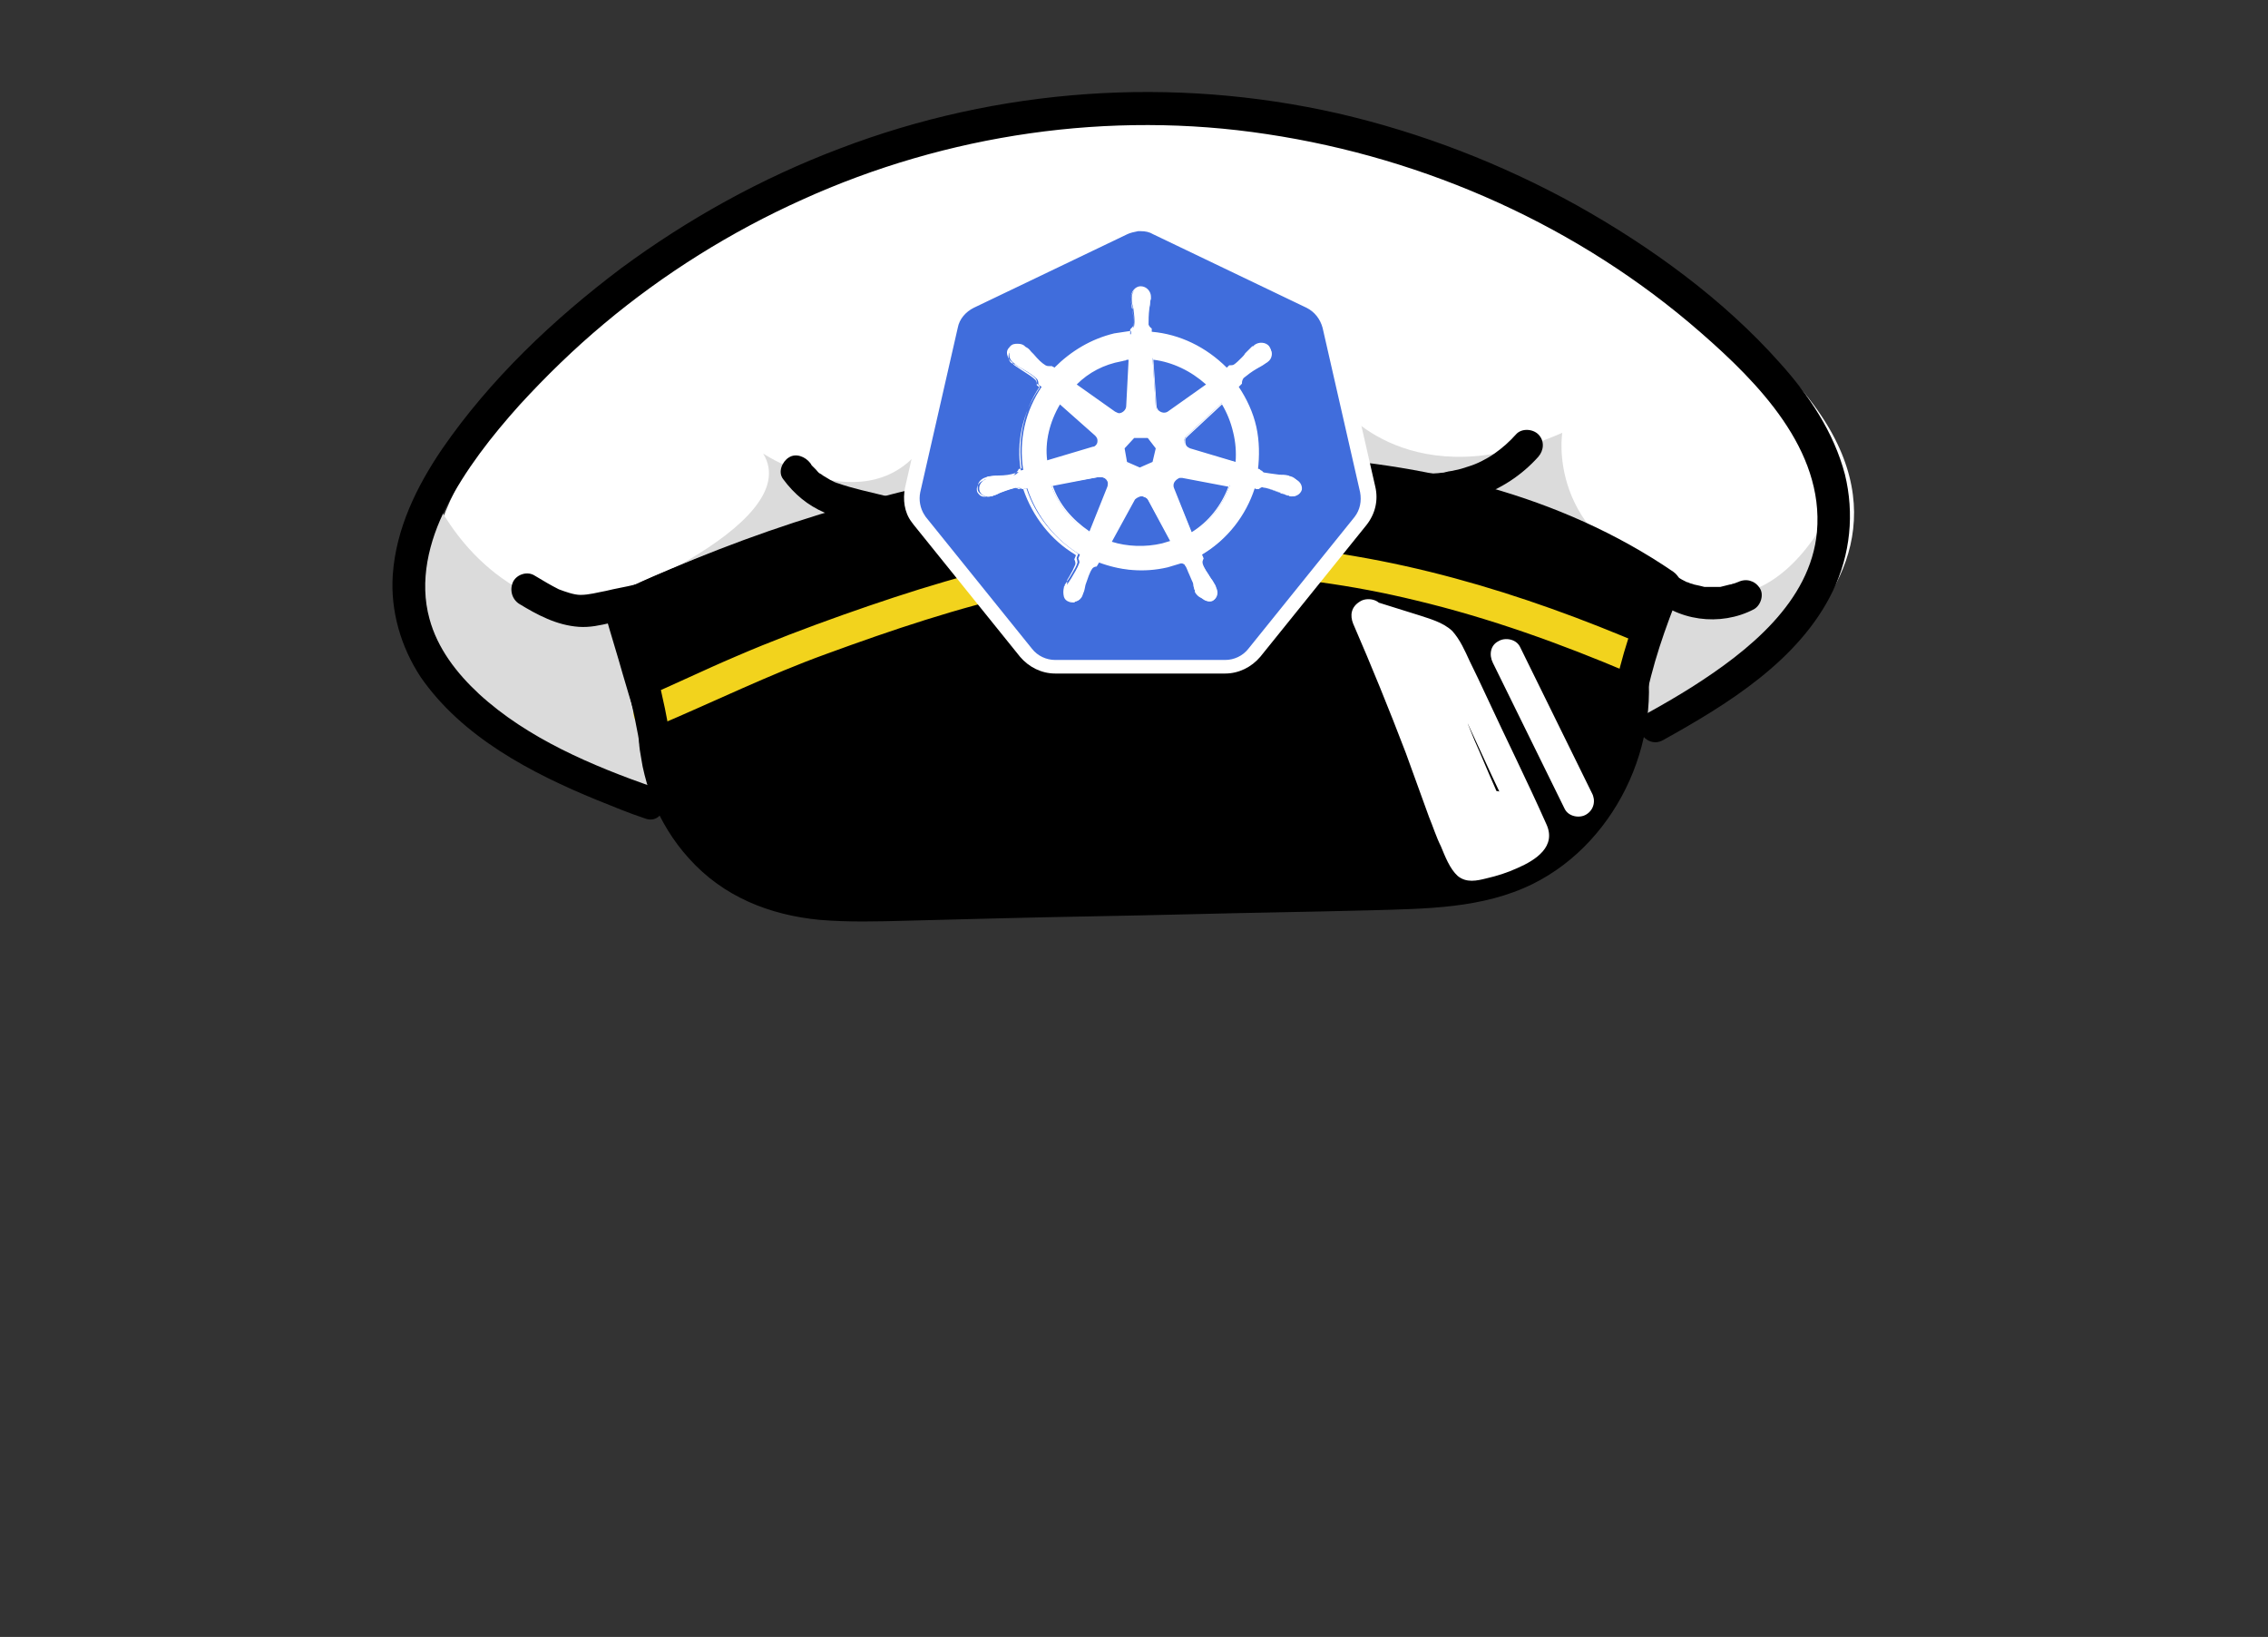 <?xml version="1.0" encoding="utf-8"?>
<!-- Generator: Adobe Illustrator 25.0.0, SVG Export Plug-In . SVG Version: 6.00 Build 0)  -->
<svg version="1.1" id="Layer_1" xmlns="http://www.w3.org/2000/svg" xmlns:xlink="http://www.w3.org/1999/xlink" x="0px" y="0px"
	 viewBox="0 0 284.1 205" enable-background="new 0 0 284.1 205" xml:space="preserve">
<rect x="0" y="0" width="284.1" height="205" fill="#333333" stroke="none"/>
<g>
	<g>
		<g>
			<path fill="#FFFFFF" d="M207.4,91.8c0,0,44.4-18.6,14.5-47c0,0-33-32.1-76.7-31.4s-93.1,35-91.6,62.5c0,0,6.4,19,31.7,22.2
				L207.4,91.8z"/>
		</g>
		<g>
			<g>
				<path fill="#DBDBDB" d="M54.2,62.2c0.2-0.5,4.5,11.4,17.8,14.2c1.5,0.1,29.1-10.6,23.6-19.6c0,0,15.7,10.4,21.9-4.3L168,51
					c0,0,8.8,11.5,27.7,3.2c0,0-2.2,13,13.8,18.8c0,0,11.4,7.6,20.2-9.8c0,0,4,11.9-24.6,28.7l2.1-16.8l-60.5-15.4L79.5,81.9
					l3.6,16.3l-3.8,1.1C79.3,99.4,41.8,89.4,54.2,62.2z"/>
			</g>
			<g>
				<g>
					<path d="M203.7,80.5c3.4,11.6-3.6,25.2-14.9,29.4c-5,1.8-10.4,2-15.7,2.1c-20.6,0.5-41.1,0.9-61.7,1.4
						c-5.2,0.1-10.5,0.2-15.4-1.6c-8.3-3-14.2-11.8-13.9-20.6l-4.3-14.9c0,0,72.5-37.8,130.7-2.9l0,0L203.7,80.5z"/>
				</g>
				<g>
					<g>
						<path d="M201.7,81c2.6,9.4-1.8,20.1-10.1,25.2c-5.3,3.3-11.6,3.5-17.7,3.7c-7.4,0.2-14.9,0.3-22.3,0.5
							c-14.6,0.3-29.2,0.9-43.8,1c-6.1,0-12.2-0.7-17-4.9c-3.8-3.3-6.5-8.1-6.9-13.2c-0.1-1.5-0.1-2.7-0.5-4.1
							c-0.5-1.7-1-3.4-1.5-5.1c-0.8-2.8-1.6-5.5-2.4-8.3c-0.3,0.8-0.6,1.5-0.9,2.3c2.4-1.3,5-2.4,7.5-3.4c-0.4,0.2,0.5-0.2,0.6-0.3
							c0.3-0.1,0.7-0.3,1-0.4c0.7-0.3,1.4-0.6,2.1-0.9c1.6-0.6,3.2-1.2,4.8-1.8c3.7-1.3,7.5-2.6,11.3-3.7
							c20.1-5.9,41.4-8.7,62.3-5.9c13.8,1.9,27.1,6.3,39.1,13.4c-0.2-0.9-0.5-1.8-0.7-2.7c-1.6,2.4-3.2,4.8-4.8,7.1
							c-1.4,2.1,2,4.1,3.5,2c1.6-2.4,3.2-4.8,4.8-7.1c0.6-0.9,0.2-2.2-0.7-2.7c-21.1-12.6-46-16.6-70.3-14.5
							c-17.9,1.6-35.7,6.1-52.3,12.9c-3.4,1.4-6.8,2.8-10.1,4.5c-0.8,0.4-1.2,1.4-0.9,2.3c0.7,2.5,1.5,5,2.2,7.5
							c0.5,1.7,1,3.4,1.5,5c0.2,0.6,0.3,1.1,0.5,1.7c0,0.1,0.1,0.3,0.1,0.4c0.1,0.5,0.1-0.5,0,0.4c-0.2,1.3,0.2,2.8,0.4,4.1
							c0.3,1.4,0.7,2.8,1.2,4.1c1.1,2.7,2.6,5.2,4.6,7.4c4.3,4.8,10.1,7.1,16.4,7.7c3.6,0.3,7.3,0.2,11,0.1
							c3.9-0.1,7.8-0.2,11.7-0.3c7.8-0.2,15.6-0.3,23.4-0.5c7.6-0.2,15.3-0.3,22.9-0.5c6.9-0.2,14-0.2,20.3-3.3
							c10.9-5.4,16.9-19,13.7-30.7C204.9,77.5,201,78.5,201.7,81z"/>
					</g>
				</g>
			</g>
			<g>
				<g>
					<g>
						<path d="M84.5,90.5c12-10.7,27.7-15.8,43.4-18c8-1.2,16.2-1.6,24.3-1.7c8.1-0.1,16.4-0.1,24.5,1c8.9,1.3,17.8,4,24.9,9.8
							c2,1.6,4.8-1.2,2.8-2.8c-13.5-11.1-31.9-12.1-48.6-12c-16.8,0-34.1,1.2-50,6.9c-8.8,3.2-17,7.7-24.1,14
							C79.8,89.4,82.6,92.2,84.5,90.5L84.5,90.5z"/>
					</g>
				</g>
			</g>
			<g>
				<g>
					<g>
						<path d="M208.3,92.7c8.1-4.5,17.1-10,21.3-18.7c2.2-4.6,2.7-9.7,1.5-14.6c-1.4-5.3-4.5-9.9-8.1-13.9
							c-7.1-8-16.2-14.6-25.5-19.8c-9.4-5.2-19.5-9.1-29.9-11.5c-20.7-4.7-42.5-3.2-62.4,4.4c-9.8,3.7-19,8.8-27.4,15
							C69.3,40,61.4,47.5,55.4,56.2c-3.2,4.7-5.8,10-6.2,15.8c-0.3,4.5,1,9,3.5,12.8c5.2,7.5,13.8,12,22.1,15.4c2,0.8,3.9,1.6,6,2.3
							c2.4,0.9,3.5-3,1.1-3.9c-7.7-2.7-15.8-6.1-21.9-11.7c-2.8-2.6-5.2-5.7-6.2-9.4c-1.3-4.7-0.1-9.7,2.1-14
							c2.4-4.7,5.7-8.9,9.2-12.8c3.3-3.6,6.8-7,10.5-10.1c7.5-6.3,16-11.6,24.9-15.6c18.1-8.2,38.5-11.2,58.2-8.2
							c20,3,39.2,11.6,54.4,24.9c7.1,6.2,15.4,14.6,14.5,24.9c-0.8,8.8-8.7,15-15.6,19.4c-1.9,1.2-3.8,2.3-5.8,3.4
							C204,90.5,206.1,93.9,208.3,92.7L208.3,92.7z"/>
					</g>
				</g>
			</g>
			<g>
				<g>
					<g>
						<path d="M65,75.6c2.3,1.4,4.7,2.7,7.5,2.9c1.4,0.1,2.7-0.2,4-0.5c1.4-0.3,2.8-0.6,4.2-0.9c1.1-0.2,1.7-1.5,1.4-2.5
							c-0.3-1.1-1.4-1.6-2.5-1.4c-1.2,0.3-2.5,0.5-3.7,0.8c-1.1,0.2-2.1,0.5-3.2,0.5c-0.8,0-1.9-0.4-2.7-0.7c-1-0.5-2-1.1-3-1.7
							c-0.9-0.6-2.2-0.2-2.7,0.7C63.8,73.8,64.1,75,65,75.6L65,75.6z"/>
					</g>
				</g>
			</g>
			<g>
				<g>
					<g>
						<path d="M206.6,74.4c3.4,3.4,8.9,4.1,13.1,1.9c0.9-0.5,1.3-1.9,0.7-2.7c-0.6-0.9-1.7-1.2-2.7-0.7c-0.1,0-0.2,0.1-0.3,0.1
							c0,0-0.4,0.2-0.2,0.1s-0.1,0-0.1,0c-0.1,0-0.2,0.1-0.4,0.1c-0.4,0.1-0.8,0.2-1.2,0.3c-0.4,0.1,0,0,0,0h-0.3
							c-0.2,0-0.5,0-0.7,0s-0.5,0-0.7,0c-0.1,0-0.2,0-0.3,0c-0.4,0,0.3,0.1,0,0c-0.4-0.1-0.8-0.2-1.3-0.3c-0.2-0.1-0.4-0.1-0.6-0.2
							c0,0-0.4-0.2-0.1,0c0.3,0.1-0.1-0.1-0.2-0.1c-0.4-0.2-0.8-0.4-1.1-0.6c-0.1-0.1-0.2-0.1-0.3-0.2c0.1,0.1,0.2,0.2,0,0
							s-0.4-0.3-0.6-0.5c-0.7-0.7-2.1-0.8-2.8,0C205.9,72.4,205.8,73.6,206.6,74.4L206.6,74.4z"/>
					</g>
				</g>
			</g>
			<g>
				<g>
					<g>
						<path d="M110.9,62.1c-2-0.5-4-0.9-6-1.6c-0.1,0-0.2-0.1-0.3-0.1c0.2,0.1,0.2,0.1,0,0s-0.4-0.2-0.6-0.3c-0.3-0.2-0.7-0.4-1-0.6
							c0.4,0.3-0.2-0.2-0.3-0.2c-0.2-0.1-0.3-0.3-0.5-0.5s-0.3-0.3-0.5-0.5c-0.1-0.1-0.1-0.2-0.2-0.3c0.1,0.2,0.1,0.2,0,0
							c-0.6-0.8-1.8-1.3-2.7-0.7c-0.8,0.5-1.4,1.8-0.7,2.7c1.4,1.9,3.1,3.3,5.2,4.2c2,0.9,4.3,1.3,6.4,1.8c1,0.3,2.2-0.3,2.5-1.4
							C112.5,63.6,112,62.4,110.9,62.1L110.9,62.1z"/>
					</g>
				</g>
			</g>
			<g>
				<g>
					<g>
						<path d="M175.9,63c6.2,1,12.6-1.1,16.8-5.8c0.7-0.8,0.8-2,0-2.8c-0.7-0.7-2.1-0.8-2.8,0c-0.8,0.9-1.7,1.7-2.7,2.4
							s-2.2,1.3-3.2,1.6c-0.6,0.2-1.2,0.4-1.8,0.5c-0.3,0.1-0.7,0.1-1,0.2c-0.1,0-0.3,0.1-0.5,0.1c-0.4,0.1,0.2,0-0.1,0
							c-0.6,0.1-1.3,0.1-1.9,0.1c-0.3,0-0.7,0-1,0c-0.4,0-0.5,0-0.7-0.1c-1.1-0.2-2.2,0.3-2.5,1.4C174.3,61.5,174.9,62.8,175.9,63
							L175.9,63z"/>
					</g>
				</g>
			</g>
			<g>
				<g>
					<g>
						<path fill="#F2D31D" d="M82.3,90.9c7.1-3,14-6.4,21.2-9c8.2-3,16.5-5.8,25.1-7.7c16.1-3.5,32.8-2.9,48.8,1
							c9.2,2.2,18.1,5.4,26.8,9.1c1,0.4,2.1,0.3,2.7-0.7c0.5-0.8,0.3-2.3-0.7-2.7c-15.6-6.7-32-11.7-49.1-12.7
							c-8.5-0.5-17.2,0-25.6,1.5c-8.9,1.6-17.4,4.3-25.9,7.3c-4.5,1.6-9,3.3-13.4,5.2c-4,1.7-7.9,3.6-11.9,5.3
							c-1,0.4-1.2,1.9-0.7,2.7C80.2,91.2,81.3,91.4,82.3,90.9L82.3,90.9z"/>
					</g>
				</g>
			</g>
			<g>
				<g>
					<g>
						<path d="M84.1,93.2c-0.9-5.9-2.5-11.9-4.4-17.5c-0.3,0.8-0.6,1.5-0.9,2.3c16.4-7.8,34.1-13,52.2-15.4
							c16.9-2.3,34.5-2.6,51.2,1.5c9,2.2,17.6,5.7,25.3,11c-0.3-0.8-0.6-1.5-0.9-2.3c-1.9,4.7-3.6,9.5-4.5,14.5
							c-0.2,1.1,0.3,2.2,1.4,2.5c1,0.3,2.3-0.3,2.5-1.4c0.9-5,2.6-9.8,4.5-14.5c0.3-0.9-0.2-1.8-0.9-2.3
							c-14.2-9.7-31.4-13.7-48.4-14.5c-18.3-0.8-36.9,1.5-54.6,6.4c-10.2,2.8-20.2,6.5-29.8,11c-0.8,0.4-1.2,1.5-0.9,2.3
							c1.9,5.7,3.5,11.6,4.4,17.5c0.2,1.1,1.5,1.7,2.5,1.4C83.8,95.4,84.3,94.3,84.1,93.2L84.1,93.2z"/>
					</g>
				</g>
			</g>
			<g id="layer1_1_" transform="translate(-6.326,-174.752)">
				<g id="g3052_1_">
					<g id="path3055_1_">
						<g>
							<path fill="#406DDC" d="M138.6,258.3c-1.4,0-2.8-0.6-3.6-1.7L121.7,240c-0.1-0.1-0.2-0.2-0.3-0.4c-0.7-1-0.9-2.3-0.6-3.6
								l4.7-20.6c0.3-1.4,1.2-2.5,2.5-3.1l19.2-9.2c0.6-0.3,1.2-0.4,1.8-0.5c0.1,0,0.2,0,0.2,0c0.7,0,1.4,0.2,2,0.5l19.2,9.2
								c1.3,0.6,2.2,1.8,2.5,3.1l4.7,20.6c0.3,1.4,0,2.8-0.9,3.9l-13.3,16.5c-0.9,1.1-2.2,1.7-3.6,1.7L138.6,258.3z"/>
						</g>
						<g>
							<path fill="#FFFFFF" d="M149.2,203.7c0.6,0,1.1,0.1,1.6,0.4l19.2,9.2c1,0.5,1.7,1.4,2,2.5l4.7,20.6c0.2,1.1,0,2.2-0.7,3.1
								L162.7,256c-0.7,0.9-1.8,1.4-2.9,1.4l0,0h-21.3l0,0c-1.1,0-2.2-0.5-2.9-1.4l-13.3-16.5c-0.1-0.1-0.1-0.2-0.2-0.3
								c-0.5-0.8-0.7-1.8-0.5-2.8l4.7-20.6c0.2-1.1,1-2,2-2.5l19.2-9.2c0.4-0.2,0.9-0.3,1.4-0.4
								C149.1,203.7,149.2,203.7,149.2,203.7 M149.2,201.7c-0.1,0-0.2,0-0.3,0c-0.8,0-1.5,0.2-2.2,0.5l-19.2,9.2
								c-1.6,0.7-2.7,2.1-3.1,3.8l-4.7,20.6c-0.3,1.5-0.1,3.1,0.8,4.3c0.1,0.1,0.2,0.3,0.3,0.4l13.3,16.5c1.1,1.3,2.7,2.1,4.4,2.1
								h21.3c1.7,0,3.3-0.8,4.4-2.1l13.3-16.5c1.1-1.4,1.5-3.1,1.1-4.8l-4.7-20.6c-0.4-1.7-1.5-3.1-3.1-3.8l-19.2-9.2
								C150.9,201.9,150.1,201.7,149.2,201.7L149.2,201.7z"/>
						</g>
					</g>
					<g id="path3059_1_">
						<path fill="#FFFFFF" d="M149.2,210.7c-0.6,0-1.1,0.6-1.1,1.3l0,0c0,0.1,0,0.2,0,0.3c0,0.4,0.1,0.7,0.2,1.1
							c0.1,0.8,0.2,1.5,0.1,2.1c0,0.2-0.2,0.4-0.4,0.6v0.5c-0.7,0.1-1.4,0.2-2.1,0.3c-3,0.7-5.5,2.2-7.5,4.3
							c-0.1-0.1-0.3-0.2-0.4-0.3c-0.2,0-0.4,0.1-0.7-0.1c-0.5-0.3-1-0.8-1.5-1.4c-0.3-0.3-0.4-0.5-0.8-0.8c-0.1-0.1-0.2-0.1-0.3-0.2
							c-0.2-0.2-0.5-0.3-0.8-0.3c-0.4,0-0.7,0.1-0.9,0.4c-0.4,0.5-0.3,1.3,0.3,1.7l0,0c0.1,0.1,0.2,0.1,0.2,0.2
							c0.3,0.2,0.6,0.4,1,0.6c0.7,0.4,1.3,0.8,1.7,1.2c0.2,0.2,0.2,0.5,0.2,0.7l0.4,0.3c-2,3-2.9,6.6-2.3,10.4l-0.5,0.1
							c-0.1,0.2-0.3,0.4-0.5,0.5c-0.6,0.2-1.3,0.3-2.1,0.3c-0.4,0-0.7,0-1.1,0.1c-0.1,0-0.2,0-0.3,0.1l0,0l0,0
							c-0.7,0.2-1.1,0.8-1,1.4c0.1,0.6,0.8,1,1.5,0.8l0,0l0,0c0.1,0,0.2,0,0.3-0.1c0.4-0.1,0.7-0.3,1-0.4c0.8-0.3,1.4-0.5,2-0.6
							c0.3,0,0.5,0.2,0.7,0.2l0.5-0.1c1.2,3.6,3.6,6.5,6.6,8.3l-0.2,0.5c0.1,0.2,0.2,0.5,0.1,0.6c-0.2,0.6-0.6,1.2-1,1.9
							c-0.2,0.3-0.4,0.6-0.6,0.9c0,0.1-0.1,0.2-0.1,0.3c-0.3,0.6-0.1,1.4,0.5,1.6c0.6,0.3,1.3,0,1.6-0.6l0,0l0,0
							c0-0.1,0.1-0.2,0.1-0.3c0.2-0.4,0.2-0.7,0.3-1.1c0.3-0.8,0.5-1.6,0.9-2.1c0.1-0.1,0.3-0.2,0.5-0.2l0.3-0.5
							c2.7,1,5.6,1.3,8.6,0.6c0.7-0.2,1.3-0.4,2-0.6c0.1,0.1,0.2,0.4,0.2,0.4c0.2,0.1,0.4,0.1,0.6,0.4c0.3,0.5,0.5,1.2,0.8,1.9
							c0.1,0.4,0.2,0.7,0.3,1.1c0,0.1,0.1,0.2,0.1,0.3c0.3,0.6,1,0.9,1.6,0.7c0.6-0.3,0.8-1,0.5-1.6c0-0.1-0.1-0.2-0.1-0.3
							c-0.2-0.4-0.4-0.6-0.6-0.9c-0.4-0.7-0.8-1.2-1-1.8c-0.1-0.3,0-0.5,0.1-0.7c0,0-0.1-0.3-0.2-0.5c3.2-1.9,5.5-4.9,6.6-8.3
							c0.1,0,0.4,0.1,0.5,0.1c0.2-0.1,0.3-0.3,0.6-0.2c0.6,0.1,1.2,0.3,2,0.6c0.4,0.1,0.6,0.3,1,0.4c0.1,0,0.2,0,0.3,0.1l0,0l0,0
							c0.7,0.1,1.3-0.2,1.5-0.8c0.1-0.6-0.3-1.2-1-1.4c-0.1,0-0.2-0.1-0.3-0.1c-0.4-0.1-0.7-0.1-1.1-0.1c-0.8-0.1-1.5-0.2-2.1-0.3
							c-0.2-0.1-0.4-0.4-0.5-0.5l-0.5-0.1c0.2-1.7,0.2-3.6-0.2-5.4c-0.4-1.8-1.2-3.5-2.2-5c0.1-0.1,0.3-0.3,0.4-0.4
							c0-0.2,0-0.4,0.2-0.7c0.5-0.4,1-0.8,1.7-1.2c0.3-0.2,0.6-0.3,1-0.6c0.1-0.1,0.2-0.1,0.3-0.2c0.6-0.4,0.7-1.2,0.3-1.7
							s-1.2-0.5-1.7-0.1c-0.1,0.1-0.2,0.1-0.3,0.2c-0.3,0.3-0.5,0.5-0.8,0.8c-0.6,0.6-1,1.1-1.5,1.4c-0.2,0.1-0.5,0.1-0.7,0.1
							l-0.4,0.3c-2.5-2.6-5.9-4.3-9.5-4.6c0-0.2,0-0.4,0-0.5c-0.1-0.1-0.3-0.3-0.4-0.6c0-0.6,0-1.3,0.1-2.1c0.1-0.4,0.1-0.7,0.2-1.1
							c0-0.1,0-0.2,0-0.3C150.4,211.3,149.9,210.7,149.2,210.7L149.2,210.7z M147.8,219.6l-0.3,6l0,0c0,0.5-0.5,1-1,1
							c-0.2,0-0.4-0.1-0.6-0.2l0,0l-4.9-3.5c1.5-1.5,3.5-2.6,5.7-3.1C147,219.7,147.4,219.7,147.8,219.6z M150.7,219.6
							c2.6,0.3,5,1.5,6.9,3.3l-4.9,3.5l0,0c-0.4,0.3-1,0.2-1.4-0.2c-0.1-0.2-0.2-0.4-0.2-0.6l0,0L150.7,219.6z M139.1,225.2l4.5,4
							l0,0c0.4,0.4,0.5,1,0.1,1.4c-0.1,0.2-0.3,0.3-0.5,0.3l0,0l-5.8,1.7C137.1,230,137.8,227.4,139.1,225.2z M159.4,225.2
							c0.7,1.1,1.2,2.3,1.5,3.6s0.4,2.6,0.3,3.9l-5.8-1.7l0,0c-0.5-0.1-0.8-0.7-0.7-1.2c0-0.2,0.2-0.4,0.3-0.5l0,0L159.4,225.2
							L159.4,225.2z M148.3,229.5h1.8l1.1,1.4l-0.4,1.8l-1.7,0.8l-1.7-0.8l-0.4-1.8L148.3,229.5z M154.2,234.5c0.1,0,0.2,0,0.2,0
							l0,0l6,1c-0.9,2.5-2.5,4.6-4.8,6l-2.3-5.6l0,0c-0.2-0.5,0-1.1,0.5-1.3C154,234.5,154.1,234.5,154.2,234.5L154.2,234.5z
							 M144.2,234.5c0.5,0,0.9,0.3,1,0.8c0,0.2,0,0.4-0.1,0.6l0,0l-2.3,5.6c-2.1-1.4-3.9-3.4-4.8-6l5.9-1l0,0
							C144.1,234.5,144.1,234.5,144.2,234.5L144.2,234.5z M149.2,236.9c0.2,0,0.3,0,0.5,0.1s0.4,0.2,0.5,0.4l0,0l2.9,5.3
							c-0.4,0.1-0.8,0.2-1.2,0.3c-2.2,0.5-4.5,0.4-6.5-0.3l2.9-5.3l0,0C148.5,237.1,148.9,236.9,149.2,236.9z"/>
						<path fill="#FFFFFF" d="M140.8,250.2c-0.2,0-0.4,0-0.6-0.1c-0.3-0.1-0.5-0.3-0.6-0.6c-0.1-0.4-0.1-0.8,0-1.2
							c0-0.1,0-0.1,0.1-0.2V248l0,0l0.6-0.9c0.1-0.2,0.2-0.3,0.3-0.5c0.3-0.5,0.6-1,0.7-1.4l0,0c0,0,0-0.2-0.1-0.5v-0.1l0.2-0.5
							c-3-1.9-5.4-4.8-6.5-8.2l-0.4,0.1c-0.1,0-0.2,0-0.4-0.1c-0.1-0.1-0.2-0.1-0.4-0.1c-0.6,0.1-1.2,0.3-2,0.6
							c-0.1,0-0.2,0.1-0.4,0.2c-0.2,0.1-0.4,0.2-0.6,0.2c-0.1,0.1-0.2,0.1-0.3,0.1c-0.4,0.1-0.8,0-1.1-0.2s-0.5-0.4-0.5-0.7
							c-0.1-0.7,0.3-1.3,1.1-1.5c0.1-0.1,0.3-0.1,0.4-0.1c0.4-0.1,0.7-0.1,1.1-0.1c0.8,0,1.5-0.1,2.1-0.3c0.2-0.1,0.3-0.3,0.4-0.4
							v-0.1l0.4-0.1c-0.5-3.6,0.2-7.2,2.3-10.3l-0.4-0.3v-0.1c0-0.2,0-0.4-0.2-0.6c-0.4-0.4-0.9-0.7-1.7-1.2c-0.4-0.2-0.7-0.4-1-0.6
							h-0.1v-0.1l0,0l-0.1-0.1c-0.3-0.2-0.5-0.5-0.6-0.9s0-0.7,0.3-1c0.3-0.4,0.7-0.4,1-0.4c0.4,0,0.7,0.1,0.9,0.3l0.1,0.1
							c0.1,0,0.1,0.1,0.2,0.1c0.3,0.2,0.4,0.4,0.5,0.5s0.2,0.2,0.3,0.3c0.6,0.7,1,1.1,1.5,1.4c0.2,0.1,0.3,0.1,0.5,0.1
							c0.1,0,0.1,0,0.2,0h0.1l0,0c0,0,0.1,0.1,0.2,0.1l0.1,0.1c2.1-2.1,4.6-3.6,7.5-4.3l2-0.3V216l0,0c0.2-0.2,0.4-0.4,0.4-0.5
							c0.1-0.6,0-1.2-0.1-1.9v-0.2v-0.2c-0.1-0.3-0.2-0.6-0.2-0.9V212c0-0.8,0.6-1.4,1.2-1.4c0.8,0,1.3,0.7,1.3,1.3v0.3
							c-0.1,0.2-0.1,0.4-0.1,0.6c0,0.2-0.1,0.4-0.1,0.6c-0.1,0.8-0.1,1.4-0.1,2c0.1,0.3,0.3,0.4,0.4,0.5l0,0v0.4
							c3.5,0.3,6.8,1.9,9.4,4.5l0.3-0.3l0,0c0.2,0,0.5,0,0.6-0.1c0.3-0.2,0.6-0.5,1-0.9c0.1-0.1,0.3-0.3,0.4-0.5l0.8-0.8
							c0.1-0.1,0.1-0.1,0.2-0.1c0,0,0.1,0,0.1-0.1c0.6-0.5,1.5-0.4,1.9,0.1c0.2,0.3,0.3,0.6,0.3,1c-0.1,0.4-0.3,0.7-0.6,0.9
							c0,0-0.1,0.1-0.2,0.1c0,0-0.1,0-0.1,0.1c-0.3,0.2-0.5,0.3-0.7,0.4c-0.1,0.1-0.2,0.1-0.4,0.2c-0.7,0.4-1.2,0.8-1.7,1.2
							c-0.2,0.3-0.2,0.4-0.2,0.6v0.1l-0.4,0.4c1.1,1.6,1.8,3.3,2.2,5c0.4,1.6,0.4,3.4,0.2,5.3l0.4,0.1l0,0l0.1,0.1
							c0.1,0.1,0.2,0.3,0.3,0.3c0.6,0.1,1.3,0.2,2.1,0.3c0.4,0,0.7,0,1.1,0.1c0,0,0.1,0,0.2,0.1h0.1l0,0c0.7,0.2,1.2,0.9,1.1,1.5
							c-0.2,0.7-0.9,1-1.6,0.9l0,0l0,0c-0.1-0.1-0.1-0.1-0.2-0.1c-0.2-0.1-0.4-0.1-0.6-0.2c-0.1-0.1-0.3-0.1-0.5-0.2
							c-0.8-0.3-1.4-0.5-2-0.6c-0.2-0.1-0.2,0-0.4,0.1c-0.1,0-0.1,0.1-0.2,0.1h-0.1c-0.1,0-0.1,0-0.3-0.1h-0.1
							c-1.1,3.4-3.5,6.4-6.5,8.2c0.1,0.2,0.2,0.4,0.2,0.4l0,0l0,0c-0.1,0.2-0.2,0.4-0.1,0.6c0.1,0.4,0.4,0.7,0.6,1.1
							c0.1,0.2,0.3,0.4,0.4,0.6c0.1,0.1,0.1,0.2,0.2,0.3c0.1,0.2,0.3,0.4,0.4,0.6v0.1v0.1c0,0.1,0.1,0.1,0.1,0.2
							c0.3,0.7,0.1,1.4-0.6,1.7c-0.7,0.2-1.4-0.1-1.8-0.8v-0.1v-0.1c0-0.1-0.1-0.1-0.1-0.2c0-0.2-0.1-0.3-0.1-0.5s-0.1-0.4-0.2-0.6
							c-0.1-0.2-0.2-0.5-0.3-0.7c-0.2-0.4-0.3-0.8-0.5-1.1c-0.1-0.2-0.2-0.2-0.4-0.3c-0.1,0-0.1,0-0.2-0.1l0,0l0,0
							c0-0.1-0.1-0.2-0.1-0.3c-0.3,0.1-0.6,0.2-0.9,0.3c-0.3,0.1-0.7,0.2-1,0.3c-2.8,0.7-5.7,0.5-8.6-0.6l-0.3,0.5h-0.1
							c-0.2,0-0.3,0.1-0.4,0.2c-0.3,0.3-0.5,0.9-0.7,1.5c-0.1,0.2-0.1,0.4-0.2,0.6c0,0.1,0,0.2-0.1,0.3c0,0.2-0.1,0.5-0.2,0.8
							c0,0.1,0,0.1-0.1,0.2v0.1v0.1c-0.2,0.3-0.4,0.6-0.8,0.7C141.1,250.2,141,250.2,140.8,250.2z M140,248.1c0,0.1,0,0.1-0.1,0.2
							v0.1v0.1c-0.1,0.3-0.2,0.7,0,1c0.1,0.2,0.3,0.4,0.5,0.5c0.3,0.1,0.6,0.1,0.8,0c0.3-0.1,0.5-0.3,0.6-0.6c0-0.1,0-0.1,0.1-0.2
							v-0.1V249c0.1-0.3,0.2-0.5,0.2-0.7c0-0.1,0-0.2,0.1-0.4s0.1-0.4,0.2-0.6c0.2-0.6,0.4-1.2,0.7-1.5c0.1-0.1,0.3-0.2,0.5-0.2
							l0.3-0.5h0.1c2.8,1.1,5.7,1.3,8.5,0.6c0.3-0.1,0.7-0.2,1-0.3s0.7-0.2,1-0.3h0.1l0.1,0.1c0.1,0.1,0.2,0.3,0.2,0.4h0.1
							c0.2,0.1,0.3,0.1,0.5,0.4c0.2,0.3,0.4,0.7,0.5,1.2c0.1,0.2,0.2,0.5,0.3,0.7s0.1,0.4,0.2,0.6c0,0.2,0.1,0.4,0.2,0.6
							c0,0.1,0,0.1,0,0.1c0,0.1,0.1,0.1,0.1,0.2c0.3,0.5,0.9,0.8,1.4,0.6c0.5-0.3,0.7-0.9,0.4-1.4v-0.1v-0.1c0-0.1-0.1-0.1-0.1-0.2
							c-0.1-0.2-0.2-0.4-0.4-0.6c-0.1-0.1-0.1-0.2-0.2-0.3c-0.1-0.2-0.3-0.4-0.4-0.6c-0.3-0.4-0.5-0.8-0.6-1.2
							c-0.1-0.3,0-0.6,0.1-0.7c0-0.1-0.1-0.3-0.2-0.4l-0.1-0.1l0.1-0.1c3.1-1.8,5.4-4.8,6.5-8.2v-0.1h0.1c0.1,0,0.1,0,0.3,0.1
							c0.1,0,0.1,0,0.2,0c0,0,0.1,0,0.1-0.1c0.1-0.1,0.3-0.2,0.6-0.1c0.6,0.1,1.2,0.3,2,0.6c0.2,0,0.4,0.1,0.5,0.2
							c0.1,0.1,0.3,0.1,0.5,0.2c0.1,0,0.2,0,0.3,0.1c0.6,0.1,1.2-0.2,1.3-0.7s-0.3-1.1-0.9-1.2c-0.1,0-0.1,0-0.2-0.1H168
							c-0.4-0.1-0.7-0.1-1.1-0.1c-0.8-0.1-1.5-0.2-2.1-0.3l0,0c-0.2-0.1-0.3-0.3-0.4-0.4l-0.1-0.1l-0.6-0.1v-0.1
							c0.2-1.9,0.2-3.8-0.2-5.4c-0.4-1.7-1.1-3.3-2.2-5l-0.1-0.1l0.4-0.4c0-0.2,0-0.4,0.2-0.7l0,0c0.5-0.4,1-0.8,1.7-1.2
							c0.1-0.1,0.2-0.1,0.4-0.2c0.2-0.1,0.4-0.2,0.6-0.4c0.1-0.1,0.1-0.1,0.2-0.1c0,0,0.1,0,0.1-0.1c0.3-0.2,0.4-0.4,0.5-0.7
							c0-0.3,0-0.6-0.2-0.8c-0.3-0.4-1-0.5-1.5-0.1c-0.1,0.1-0.1,0.1-0.2,0.1c0,0-0.1,0-0.1,0.1l-0.8,0.8c-0.2,0.2-0.3,0.3-0.4,0.4
							c-0.4,0.4-0.7,0.7-1.1,1c-0.2,0.1-0.5,0.1-0.7,0.1l-0.5,0.3l-0.1-0.1c-2.5-2.6-5.9-4.3-9.4-4.6h-0.1v-0.6
							c-0.1-0.1-0.3-0.3-0.4-0.6l0,0c0-0.6,0-1.3,0.1-2.1c0.1-0.2,0.1-0.4,0.1-0.5c0-0.2,0.1-0.4,0.1-0.6V212c0-0.5-0.4-1.1-1.1-1.1
							c-0.5,0-1,0.5-1,1.2v0.3c0,0.3,0.1,0.6,0.1,0.9l0.1,0.2v0.2c0.1,0.8,0.2,1.4,0.1,2c0,0.2-0.2,0.4-0.4,0.6v0.6l-2.2,0.3
							c-2.9,0.7-5.4,2.1-7.4,4.3l-0.1,0.1l-0.1-0.1c0,0-0.1-0.1-0.2-0.1c-0.1,0-0.1-0.1-0.2-0.1h-0.1c-0.2,0-0.4,0-0.6-0.1
							c-0.5-0.3-1-0.7-1.5-1.4c-0.1-0.1-0.2-0.2-0.3-0.3c-0.1-0.2-0.3-0.3-0.5-0.5l-0.1-0.1c-0.1,0-0.1-0.1-0.2-0.1
							c-0.2-0.2-0.4-0.3-0.7-0.3c-0.4,0-0.6,0.1-0.8,0.3s-0.3,0.5-0.2,0.8c0,0.3,0.2,0.6,0.5,0.7l0.1,0.1l0.1,0.1
							c0.3,0.2,0.6,0.4,0.9,0.6c0.8,0.5,1.4,0.9,1.7,1.2c0.2,0.2,0.2,0.5,0.2,0.7l0.4,0.3l-0.1,0.1c-2.1,3.1-2.9,6.7-2.3,10.3v0.1
							l-0.6,0.1c-0.1,0.2-0.3,0.4-0.5,0.5c-0.6,0.2-1.3,0.3-2.2,0.3c-0.4,0-0.7,0-1.1,0.1c-0.1,0-0.2,0-0.2,0.1l0,0l0,0
							c-0.6,0.2-1,0.7-0.9,1.3c0,0.2,0.2,0.4,0.4,0.6c0.3,0.2,0.6,0.2,0.9,0.1l0,0c0.1,0,0.2,0,0.2-0.1l0,0l0,0
							c0.2-0.1,0.4-0.1,0.6-0.2c0.1-0.1,0.3-0.1,0.4-0.2c0.8-0.3,1.4-0.5,2-0.6l0,0c0.2,0,0.4,0.1,0.5,0.1s0.2,0.1,0.2,0.1l0.6-0.1
							v0.1c1.2,3.5,3.5,6.4,6.5,8.2l0.1,0.1l-0.2,0.5c0.1,0.2,0.2,0.5,0.1,0.7c-0.2,0.5-0.4,0.9-0.7,1.4c-0.1,0.2-0.2,0.3-0.3,0.5
							L140,248.1z M149.1,243.4c-1.3,0-2.6-0.2-3.8-0.6h-0.1l0.1-0.1l2.9-5.3c0.2-0.3,0.6-0.6,1-0.6c0.2,0,0.3,0,0.6,0.1
							c0.2,0.1,0.4,0.2,0.6,0.5l3,5.4l-1.4,0.3C151,243.3,150.1,243.4,149.1,243.4z M145.6,242.6c1.9,0.6,4.2,0.7,6.3,0.2l1-0.3
							l-2.8-5.2c-0.1-0.2-0.3-0.3-0.4-0.3c-0.2-0.1-0.2-0.1-0.4-0.1s-0.6,0.2-0.8,0.4L145.6,242.6z M142.9,241.7l-0.1-0.1
							c-2.3-1.6-4-3.7-4.8-6.1v-0.1l6-1h0.3c0.6,0,1,0.4,1.1,0.9c0,0.2,0,0.5-0.1,0.7L142.9,241.7z M138.2,235.6
							c0.8,2.3,2.4,4.2,4.6,5.7l2.2-5.5c0.1-0.2,0.1-0.4,0.1-0.6c-0.1-0.4-0.4-0.7-0.9-0.7h-0.3L138.2,235.6z M155.5,241.7l-2.4-5.7
							c-0.1-0.3-0.1-0.6,0-0.9c0.1-0.3,0.3-0.5,0.6-0.6c0.2-0.1,0.3-0.1,0.4-0.1h0.2l6.2,1l-0.1,0.1
							C159.5,238.1,157.8,240.2,155.5,241.7L155.5,241.7z M154.4,234.6h-0.2c-0.1,0-0.2,0-0.3,0.1c-0.2,0.1-0.4,0.3-0.5,0.5
							s-0.1,0.5,0,0.7l2.2,5.5c2.1-1.3,3.7-3.3,4.6-5.7L154.4,234.6z M149.1,233.6l-1.8-0.9l-0.4-1.9l1.4-1.5h1.9l1.2,1.5l-0.4,1.9
							L149.1,233.6z M147.5,232.6l1.6,0.7l1.6-0.7l0.4-1.7l-1-1.3h-1.7l-1.2,1.3L147.5,232.6z M161.3,232.9l-5.9-1.7
							c-0.3-0.1-0.5-0.2-0.6-0.5s-0.2-0.6-0.1-0.8c0-0.2,0.2-0.5,0.3-0.6l4.5-4.2l0.1,0.1c0.7,1.1,1.2,2.3,1.5,3.6s0.4,2.6,0.3,3.9
							L161.3,232.9z M159.4,225.4l-4.3,4c-0.1,0.1-0.3,0.3-0.3,0.4c0,0.2,0,0.5,0.1,0.7s0.3,0.3,0.5,0.4l5.7,1.7
							c0.1-1.2,0-2.5-0.3-3.7C160.5,227.6,160,226.4,159.4,225.4z M137.3,232.8v-0.1c-0.3-2.5,0.3-5.1,1.7-7.5l0.1-0.1l4.6,4.1
							c0.2,0.2,0.4,0.5,0.4,0.8s-0.1,0.6-0.3,0.8c-0.1,0.2-0.3,0.3-0.6,0.4L137.3,232.8z M139.1,225.4c-1.3,2.2-1.9,4.7-1.6,7
							l5.7-1.7c0.2,0,0.3-0.1,0.4-0.2l0,0c0.2-0.2,0.2-0.4,0.2-0.6c0-0.2-0.1-0.4-0.3-0.6L139.1,225.4z M146.5,226.7
							c-0.2,0-0.4-0.1-0.7-0.2l-5-3.6l0.1-0.1c1.5-1.5,3.6-2.6,5.8-3.1c0.2-0.1,0.4-0.1,0.6-0.1c0.2,0,0.4,0,0.5-0.1h0.2l-0.3,6.2
							C147.6,226.2,147.1,226.7,146.5,226.7z M141.2,222.9l4.8,3.4c0.2,0.1,0.4,0.2,0.5,0.2c0.4,0,0.9-0.4,0.9-0.9l0.3-5.8
							c-0.1,0-0.3,0-0.4,0.1c-0.2,0-0.4,0.1-0.5,0.1C144.6,220.4,142.7,221.4,141.2,222.9z M152.2,226.7c-0.3,0-0.7-0.1-0.9-0.4l0,0
							c-0.1-0.2-0.2-0.4-0.2-0.7l-0.4-6.1h0.1c2.6,0.3,5,1.4,7,3.3l0.1,0.1l-0.1,0.1l-4.9,3.5C152.6,226.6,152.4,226.7,152.2,226.7z
							 M151.4,226.1c0.4,0.4,0.9,0.4,1.2,0.2l4.8-3.4c-1.9-1.7-4.2-2.8-6.6-3.1l0.4,5.8C151.2,225.8,151.3,225.9,151.4,226.1z"/>
					</g>
				</g>
			</g>
			<g>
				<g>
					<g>
						<path fill="#FFFFFF" d="M169.5,78.1c2.3,5.3,4.5,10.7,6.6,16.2c1,2.7,1.9,5.3,2.9,8c0.5,1.2,0.9,2.5,1.5,3.7
							c0.5,1.2,1.1,2.8,2.1,3.7c1.1,0.9,2.4,0.6,3.6,0.3c1.3-0.3,2.6-0.7,3.9-1.3c2.3-1,4.9-2.7,3.6-5.5c-2.4-5.4-5-10.6-7.5-16
							c-0.7-1.5-1.4-3-2.1-4.4c-0.6-1.3-1.2-2.7-2.2-3.8c-1.2-1.1-2.8-1.5-4.3-2c-1.6-0.5-3.2-1-4.8-1.5c-2.1-0.6-3.1,1.9-1.9,3.3
							c2.5,3.2,4.7,6.5,6.4,10.2c1.8,3.8,2.4,8,3.6,12c0.6,1.8,1.2,4,3,5c1.6,0.9,3.9,0.3,4.7-1.4c1-2.1-0.8-4.4-1.6-6.2
							c-0.9-1.9-1.7-3.9-2.5-5.9c-1.6-4.3-2.4-9.4-5.3-13c-1.2-1.6-4,0.1-3.3,1.9c1.7,4.8,3.5,9.5,5.5,14.2c1,2.3,2,4.6,3,6.9
							c0.9,2,1.9,3.8,4.1,4.6c1.8,0.7,2.9-1.5,2.3-2.9c-0.6-1.4-1.3-2.8-1.9-4.2c-0.5-1-1.9-1.2-2.7-0.7c-1,0.6-1.2,1.8-0.7,2.7
							c0.6,1.4,1.3,2.8,1.9,4.2c0.8-1,1.5-2,2.3-2.9c-0.6-0.2-0.9-1.1-1.1-1.6c-0.5-1-0.9-2-1.3-3c-0.9-2-1.7-4-2.6-6
							c-1.7-4.1-3.3-8.2-4.7-12.4c-1.1,0.6-2.2,1.3-3.3,1.9c1.3,1.6,1.8,3.7,2.3,5.6c0.7,2.2,1.4,4.4,2.3,6.6
							c0.8,2.2,1.8,4.3,2.8,6.4c0.3,0.6,0.5,1.1,0.8,1.7c0.1,0.2,0.2,0.5,0.3,0.7c0.2-0.7,0.5-0.9,1-0.7c0-0.2-0.5-0.8-0.5-1
							c-0.2-0.5-0.4-1-0.5-1.5c-0.7-2.2-1-4.4-1.6-6.6c-0.6-2.1-1.4-4.2-2.3-6.2c-1.9-4-4.4-7.7-7.2-11.2c-0.6,1.1-1.3,2.2-1.9,3.3
							c1.4,0.4,2.7,0.8,4.1,1.3c1,0.3,2.5,0.5,3.3,1.3c0.8,0.9,1.3,2.4,1.8,3.5c0.6,1.3,1.2,2.7,1.9,4c1.2,2.6,2.4,5.2,3.6,7.8
							c0.6,1.3,1.2,2.5,1.8,3.8c0.3,0.7,0.6,1.3,0.9,2c0.2,0.4,0.3,0.7,0.5,1.1c0.1,0.1,0.1,0.3,0.2,0.4c0.1,0.3,0.1,0.3,0.1-0.1
							c0.2-0.3,0.3-0.6,0.5-0.9c-0.8,0.8-1.9,1.4-3,1.7c-1,0.4-2.5,1-3.6,0.9c0.3,0.1,0.7,0.2,1,0.3c-0.3-0.2-0.6-1.2-0.7-1.5
							c-0.3-0.5-0.5-1.1-0.7-1.6c-0.5-1.3-1-2.6-1.5-3.9c-0.9-2.6-1.9-5.2-2.9-7.8c-2-5.2-4.1-10.4-6.4-15.6c-0.4-1-1.9-1.2-2.7-0.7
							C169.2,76,169.1,77.1,169.5,78.1L169.5,78.1z"/>
					</g>
				</g>
			</g>
			<g>
				<g>
					<g>
						<path fill="#FFFFFF" d="M187,83c3,6.1,6,12.2,9,18.3c0.5,1,1.9,1.2,2.7,0.7c1-0.6,1.2-1.8,0.7-2.7c-3-6.1-6-12.2-9-18.3
							c-0.5-1-1.9-1.2-2.7-0.7C186.7,80.8,186.5,82,187,83L187,83z"/>
					</g>
				</g>
			</g>
		</g>
	</g>
	<rect y="0" fill-opacity="0" width="284.1" height="205"/>
</g>
</svg>
